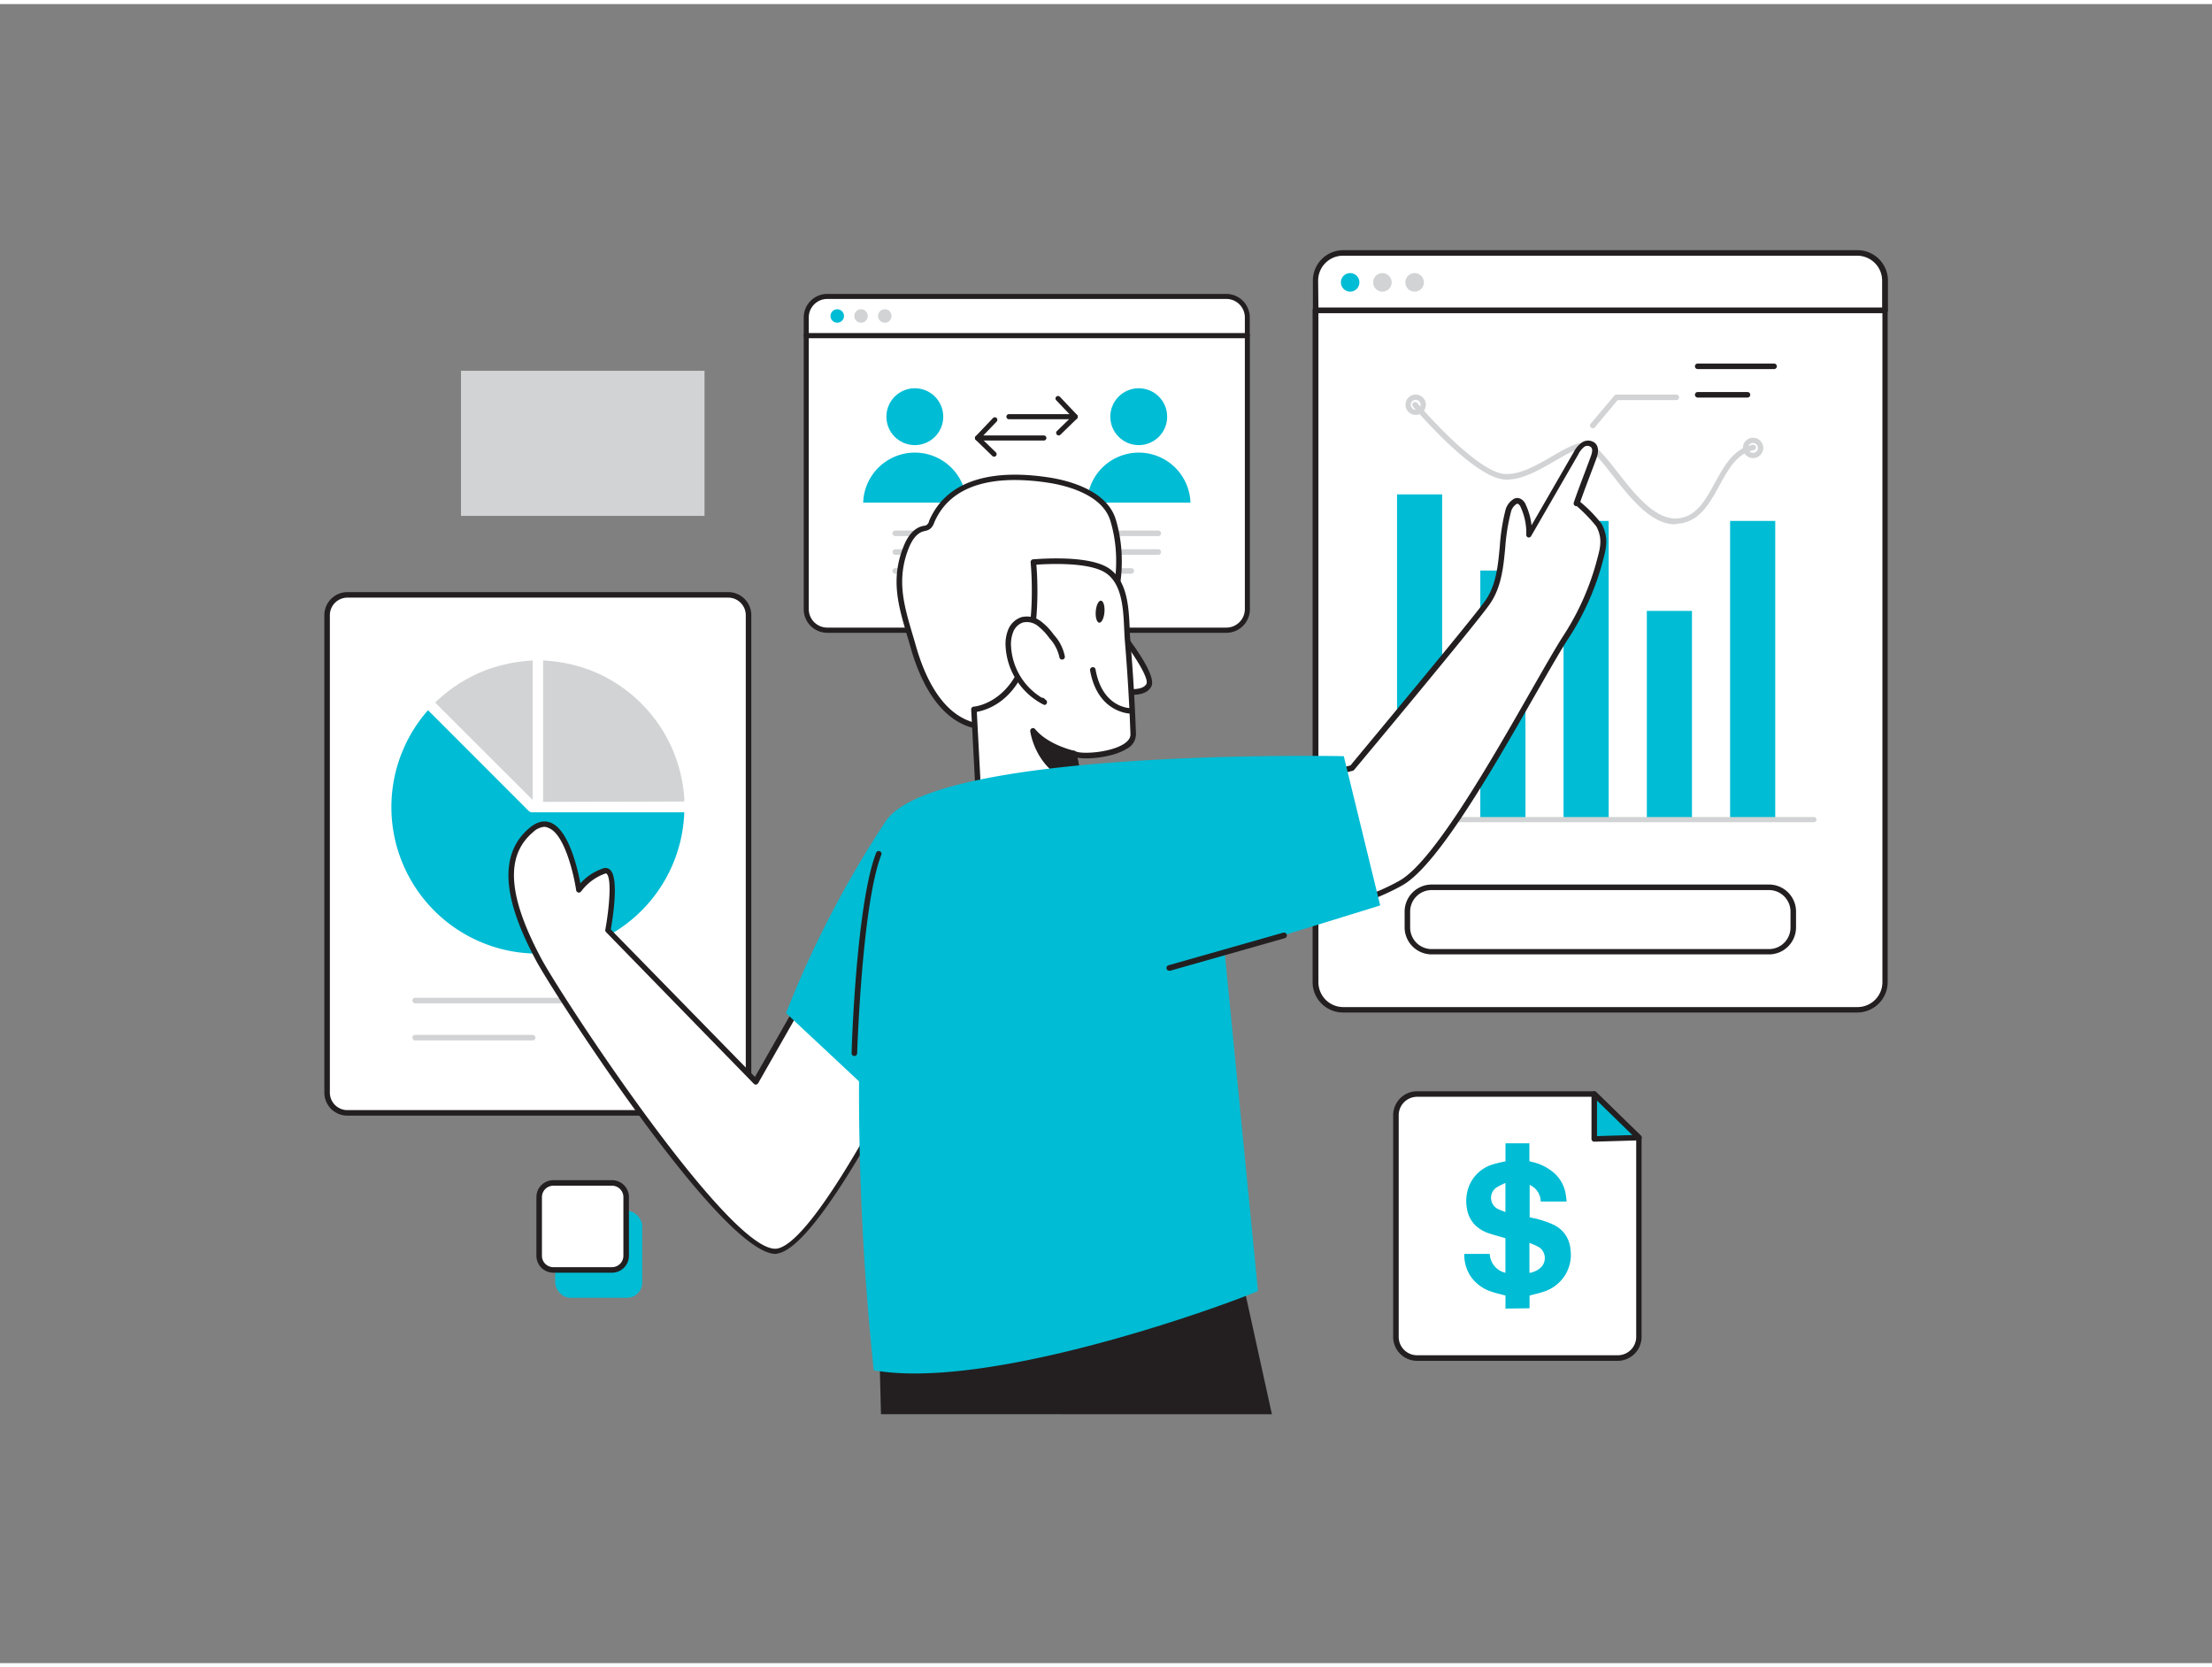 <svg xmlns="http://www.w3.org/2000/svg" viewBox="0 0 400 300" width="406" height="306" class="illustration styles_illustrationTablet__1DWOa"><rect x="0" y="0" width="400" height="300" fill="#808080" stroke="none"/><g id="_559_finance_app_flatline" data-name="#559_finance_app_flatline"><path d="M145.79,59.94h79.77a0,0,0,0,1,0,0v49.5a3.8,3.8,0,0,1-3.8,3.8H149.59a3.8,3.8,0,0,1-3.8-3.8V59.94A0,0,0,0,1,145.79,59.94Z" fill="#fff"></path><path d="M221.76,113.69H149.59a4.26,4.26,0,0,1-4.25-4.26V59.94a.46.46,0,0,1,.45-.46h79.77a.46.46,0,0,1,.46.46v49.49A4.26,4.26,0,0,1,221.76,113.69ZM146.25,60.4v49a3.35,3.35,0,0,0,3.34,3.35h72.17a3.35,3.35,0,0,0,3.35-3.35v-49Z" fill="#231f20"></path><path d="M149.59,52.86h72.17a3.8,3.8,0,0,1,3.8,3.8v3.28a0,0,0,0,1,0,0H145.79a0,0,0,0,1,0,0V56.66A3.8,3.8,0,0,1,149.59,52.86Z" fill="#fff"></path><path d="M225.56,60.4H145.79a.46.46,0,0,1-.45-.46V56.66a4.26,4.26,0,0,1,4.25-4.25h72.17A4.26,4.26,0,0,1,226,56.66v3.28A.46.46,0,0,1,225.56,60.4Zm-79.31-.92h78.86V56.66a3.35,3.35,0,0,0-3.35-3.34H149.59a3.35,3.35,0,0,0-3.34,3.34Z" fill="#231f20"></path><circle cx="165.43" cy="74.61" r="5.14" fill="#00bcd4"></circle><path d="M156.09,90.15a9.35,9.35,0,0,1,18.69,0Z" fill="#00bcd4"></path><circle cx="205.92" cy="74.61" r="5.14" fill="#00bcd4"></circle><path d="M196.58,90.15a9.35,9.35,0,0,1,18.69,0Z" fill="#00bcd4"></path><path d="M194.45,75.07h-12a.46.46,0,1,1,0-.92h10.94L191,71.64a.45.45,0,0,1,0-.64.47.47,0,0,1,.65,0l3.12,3.29a.44.44,0,0,1,.09.49A.46.46,0,0,1,194.45,75.07Z" fill="#231f20"></path><path d="M191.45,78a.47.47,0,0,1-.33-.14.46.46,0,0,1,0-.65l3-2.92a.46.46,0,0,1,.64.66l-3,2.92A.46.46,0,0,1,191.45,78Z" fill="#231f20"></path><path d="M188.76,78.92h-12a.45.45,0,0,1-.42-.27.46.46,0,0,1,.09-.5l3.12-3.28a.46.46,0,1,1,.67.63L177.82,78h10.94a.47.47,0,0,1,.46.46A.46.46,0,0,1,188.76,78.92Z" fill="#231f20"></path><path d="M179.75,81.84a.42.42,0,0,1-.31-.13l-3-2.91a.47.47,0,0,1,0-.65.46.46,0,0,1,.65,0l3,2.92a.45.45,0,0,1,0,.64A.47.47,0,0,1,179.75,81.84Z" fill="#231f20"></path><path d="M209.46,96.2H161.89a.5.5,0,0,1-.5-.5.51.51,0,0,1,.5-.5h47.57a.5.5,0,0,1,.5.5A.5.5,0,0,1,209.46,96.2Z" fill="#d1d3d4"></path><path d="M209.46,99.58H161.89a.5.5,0,0,1-.5-.5.51.51,0,0,1,.5-.5h47.57a.5.5,0,0,1,.5.5A.5.5,0,0,1,209.46,99.58Z" fill="#d1d3d4"></path><path d="M204.57,103H161.89a.5.5,0,0,1-.5-.5.51.51,0,0,1,.5-.5h42.68a.51.51,0,0,1,.5.5A.5.5,0,0,1,204.57,103Z" fill="#d1d3d4"></path><circle cx="151.4" cy="56.4" r="1.22" fill="#00bcd4"></circle><circle cx="155.7" cy="56.4" r="1.22" fill="#d1d3d4"></circle><circle cx="160" cy="56.4" r="1.22" fill="#d1d3d4"></circle><path d="M237.91,55.37H340.85a0,0,0,0,1,0,0V176.85a5,5,0,0,1-5,5H242.9a5,5,0,0,1-5-5V55.37A0,0,0,0,1,237.91,55.37Z" fill="#fff"></path><path d="M335.85,182.35h-93a5.5,5.5,0,0,1-5.49-5.5V55.37a.5.5,0,0,1,.5-.5H340.85a.5.5,0,0,1,.5.5V176.85A5.51,5.51,0,0,1,335.85,182.35ZM238.41,55.87v121a4.5,4.5,0,0,0,4.49,4.5h93a4.51,4.51,0,0,0,4.5-4.5v-121Z" fill="#231f20"></path><path d="M319.86,171.84h-61A4.9,4.9,0,0,1,254,167V164.1a4.9,4.9,0,0,1,4.89-4.89h61a4.89,4.89,0,0,1,4.89,4.89V167A4.89,4.89,0,0,1,319.86,171.84Zm-61-11.63A3.89,3.89,0,0,0,255,164.1V167a3.89,3.89,0,0,0,3.89,3.88h61a3.89,3.89,0,0,0,3.89-3.88V164.1a3.89,3.89,0,0,0-3.89-3.89Z" fill="#231f20"></path><rect x="252.63" y="88.66" width="8.16" height="58.81" fill="#00bcd4"></rect><rect x="267.69" y="102.43" width="8.16" height="45.03" fill="#00bcd4"></rect><rect x="282.74" y="93.46" width="8.16" height="54.01" fill="#00bcd4"></rect><rect x="297.8" y="109.73" width="8.16" height="37.73" fill="#00bcd4"></rect><rect x="312.86" y="93.46" width="8.16" height="54.01" fill="#00bcd4"></rect><path d="M320.83,66H307a.5.5,0,0,1-.5-.5.5.5,0,0,1,.5-.5h13.81a.51.51,0,0,1,.5.5A.5.5,0,0,1,320.83,66Z" fill="#231f20"></path><path d="M316,71.15h-9a.5.5,0,0,1-.5-.5.5.5,0,0,1,.5-.5h9a.5.5,0,0,1,.5.5A.5.5,0,0,1,316,71.15Z" fill="#231f20"></path><path d="M302.89,94.07c-4.36,0-8.16-4.86-11.22-8.78-2-2.54-3.87-5-5.12-5h0c-1.42,0-3.38,1.17-5.45,2.37-2.82,1.63-6,3.48-9,3.31-5.61-.3-16.15-12.68-16.59-13.21a.47.47,0,0,1,.05-.67.49.49,0,0,1,.68,0c.1.13,10.71,12.6,15.91,12.88,2.74.16,5.8-1.62,8.5-3.19,2.18-1.26,4.24-2.45,5.9-2.5s3.59,2.32,5.93,5.33c3,3.83,6.7,8.59,10.71,8.4,3.47-.17,5.13-3.19,6.89-6.39s3.43-6.26,6.94-6.93a.48.48,0,0,1,.17.94c-3.06.58-4.62,3.43-6.28,6.45-1.8,3.29-3.67,6.69-7.67,6.89Z" fill="#d1d3d4"></path><path d="M328,147.94H246a.47.47,0,0,1-.47-.48A.48.48,0,0,1,246,147h82a.48.48,0,0,1,.48.48A.47.47,0,0,1,328,147.94Z" fill="#d1d3d4"></path><path d="M256,74.29a1.84,1.84,0,1,1,1.84-1.84A1.84,1.84,0,0,1,256,74.29Zm0-2.72a.89.89,0,1,0,.89.88A.88.88,0,0,0,256,71.57Z" fill="#d1d3d4"></path><path d="M317,82.1a1.84,1.84,0,1,1,1.85-1.84A1.85,1.85,0,0,1,317,82.1Zm0-2.73a.89.89,0,1,0,.89.89A.89.89,0,0,0,317,79.37Z" fill="#d1d3d4"></path><path d="M242.9,45h92.95a5,5,0,0,1,5,5v5.35a0,0,0,0,1,0,0H237.91a0,0,0,0,1,0,0V50A5,5,0,0,1,242.9,45Z" fill="#fff"></path><path d="M340.85,55.87H237.91a.5.5,0,0,1-.5-.5V50a5.5,5.5,0,0,1,5.49-5.5h93a5.51,5.51,0,0,1,5.5,5.5v5.35A.5.5,0,0,1,340.85,55.87Zm-102.44-1H340.35V50a4.51,4.51,0,0,0-4.5-4.5h-93a4.5,4.5,0,0,0-4.49,4.5Z" fill="#231f20"></path><rect x="59.15" y="106.83" width="76.21" height="93.64" rx="3.67" fill="#fff"></rect><path d="M131.69,201H62.82a4.17,4.17,0,0,1-4.17-4.17V110.5a4.18,4.18,0,0,1,4.17-4.17h68.87a4.18,4.18,0,0,1,4.17,4.17v86.3A4.17,4.17,0,0,1,131.69,201ZM62.82,107.33a3.18,3.18,0,0,0-3.17,3.17v86.3A3.17,3.17,0,0,0,62.82,200h68.87a3.17,3.17,0,0,0,3.17-3.17V110.5a3.18,3.18,0,0,0-3.17-3.17Z" fill="#231f20"></path><path d="M116.15,180.69H75.08a.5.5,0,0,1-.5-.5.51.51,0,0,1,.5-.5h41.07a.5.5,0,0,1,.5.5A.5.5,0,0,1,116.15,180.69Z" fill="#d1d3d4"></path><path d="M96.32,187.4H75.08a.51.51,0,0,1-.5-.5.5.5,0,0,1,.5-.5H96.32a.5.5,0,0,1,.5.5A.51.51,0,0,1,96.32,187.4Z" fill="#d1d3d4"></path><path d="M77.62,127.91q9,9,17.93,17.94a.93.93,0,0,0,.72.3h27.47a26.49,26.49,0,1,1-46.35-18.45Z" fill="#00bcd4"></path><path d="M98.21,118.68v25.58l.26,0,24.76-.06c.55,0,.55,0,.51-.55a26.72,26.72,0,0,0-15.8-22.7,27.1,27.1,0,0,0-8.57-2.17Z" fill="#d1d3d4"></path><path d="M96.32,143.92V118.7a28.63,28.63,0,0,0-8.69,1.83,27.26,27.26,0,0,0-8.94,5.77Z" fill="#d1d3d4"></path><path d="M175.7,130.3c-5.89-1.77-9-8.66-10.57-14.14-1.76-6.23-3.83-11.33-1.32-17.82.57-1.49,1.49-3,3-3.48a3,3,0,0,0,1.07-.37,2.28,2.28,0,0,0,.57-.93c3.58-8.44,13.71-8.67,21.31-7.48,4.4.69,10.11,2.7,11.48,7.22,2.51,8.33.39,17.39-4.23,24.59C192.69,124.66,184.52,133,175.7,130.3Z" fill="#fff"></path><path d="M179.07,131.3a11.9,11.9,0,0,1-3.51-.52h0c-6.15-1.85-9.33-8.89-10.91-14.48-.2-.71-.4-1.41-.61-2.1-1.6-5.43-3-10.13-.7-16,.81-2.11,1.95-3.38,3.36-3.78l.3-.07a1,1,0,0,0,1-.87c3.73-8.76,14-9.1,21.88-7.85,3,.47,10.26,2.16,11.89,7.57,2.38,7.92.82,17-4.29,25C193.15,124.87,186.33,131.3,179.07,131.3Zm4.44-45.24c-6,0-12,1.7-14.57,7.69a2.53,2.53,0,0,1-.72,1.13,2.34,2.34,0,0,1-1,.4l-.25.07c-1.09.3-2,1.37-2.7,3.17-2.16,5.59-.82,10.14.73,15.4.21.69.41,1.39.62,2.11,1.51,5.34,4.51,12.08,10.23,13.8h0c8,2.39,16-4.74,20.77-12.21,4.95-7.72,6.47-16.53,4.17-24.18-1.47-4.86-8.24-6.42-11.08-6.86A40.3,40.3,0,0,0,183.51,86.06Z" fill="#231f20"></path><path d="M202.46,113.44s6.31,7.89,5.32,9.74-4.91,1-4.91,1" fill="#fff"></path><path d="M204.74,124.91a10,10,0,0,1-2-.2.5.5,0,0,1,.2-1c1,.2,3.71.46,4.37-.78.52-1-2.34-5.53-5.27-9.2a.51.51,0,0,1,.07-.71.52.52,0,0,1,.71.08c1.53,1.92,6.44,8.31,5.37,10.3C207.57,124.63,206,124.91,204.74,124.91Z" fill="#231f20"></path><path d="M200.26,102.44c3.8,2.56,3.33,8.76,3.66,12.73q.69,8.37,1,16.78c.13,3.55-9,4.46-10.73,3.55l2.7,13.85L177,143.71l-.85-16.19s6-.51,9-8,1.77-18.6,1.77-18.6S196.55,99.93,200.26,102.44Z" fill="#fff"></path><path d="M196.89,149.85l-.14,0-19.91-5.64a.5.5,0,0,1-.37-.45l-.85-16.2a.5.5,0,0,1,.45-.52c.24,0,5.79-.59,8.56-7.72,2.85-7.34,1.75-18.26,1.74-18.37a.56.56,0,0,1,.11-.37.5.5,0,0,1,.34-.18c.4,0,9.91-.93,13.72,1.64h0c3.37,2.28,3.58,7.08,3.75,11,0,.76.07,1.49.13,2.16.46,5.58.8,11.23,1,16.8a3,3,0,0,1-1.72,2.69c-2.33,1.46-6.73,1.95-8.87,1.59l2.55,13a.52.52,0,0,1-.15.47A.55.55,0,0,1,196.89,149.85Zm-19.44-6.52,18.79,5.32L193.7,135.6a.48.48,0,0,1,.19-.5.51.51,0,0,1,.53,0c1.11.59,6.25.28,8.75-1.28.86-.54,1.28-1.15,1.25-1.81-.2-5.56-.54-11.2-1-16.76-.06-.68-.09-1.42-.13-2.2-.16-3.64-.36-8.17-3.31-10.16h0c-3-2.06-10.57-1.66-12.57-1.52.19,2.29.77,11.6-1.85,18.33s-7.37,8-8.92,8.29Z" fill="#231f20"></path><path d="M204.41,127.8s-5.48,0-6.79-7.4" fill="#fff"></path><path d="M204.41,128.3c-.06,0-5.92-.09-7.29-7.81a.51.51,0,0,1,.41-.58.5.5,0,0,1,.58.4c1.21,6.88,6.1,7,6.3,7a.5.5,0,0,1,.5.5A.5.5,0,0,1,204.41,128.3Z" fill="#231f20"></path><path d="M192.08,118a7.64,7.64,0,0,0-1.91-3.68,11,11,0,0,0-2.26-2.35,3.67,3.67,0,0,0-3.09-.65,3.42,3.42,0,0,0-2,1.93,6.48,6.48,0,0,0-.45,2.83,12,12,0,0,0,6.49,10.13l-.33-.31" fill="#fff"></path><path d="M188.83,126.69a.46.46,0,0,1-.22-.06,12.59,12.59,0,0,1-6.77-10.55,6.91,6.91,0,0,1,.49-3,3.92,3.92,0,0,1,2.35-2.21,4.14,4.14,0,0,1,3.52.72,11.13,11.13,0,0,1,2.36,2.45,8,8,0,0,1,2,3.94.5.5,0,0,1-.44.55.5.5,0,0,1-.55-.44,7.31,7.31,0,0,0-1.81-3.44,10.6,10.6,0,0,0-2.14-2.24,3.18,3.18,0,0,0-2.66-.58,2.92,2.92,0,0,0-1.72,1.66,5.94,5.94,0,0,0-.41,2.61,11.6,11.6,0,0,0,5.58,9.34.46.46,0,0,1,.41.12l.34.3a.5.5,0,0,1-.34.88Z" fill="#231f20"></path><path d="M194.19,135.5s-4.89-1-7.39-4.1c0,0,.88,7.4,8.38,9.2Z" fill="#231f20"></path><path d="M195.18,141.1l-.12,0c-7.75-1.85-8.75-9.54-8.76-9.62a.5.5,0,0,1,.3-.52.49.49,0,0,1,.58.14c2.37,2.89,7.06,3.92,7.11,3.93a.5.5,0,0,1,.39.4l1,5.09a.5.5,0,0,1-.49.6Zm-7.5-8.12a10.34,10.34,0,0,0,6.86,6.92l-.78-4A16.46,16.46,0,0,1,187.68,133Z" fill="#231f20"></path><ellipse cx="198.93" cy="109.86" rx="2" ry="0.79" transform="translate(74.07 299.74) rotate(-85.58)" fill="#231f20"></ellipse><path d="M146.89,176.84l-10.26,18-26.72-27.42s2.16-11.65-.72-10.72a9.61,9.61,0,0,0-4.54,3.39s-2.37-16-8.61-10.74-3.37,14.5,1.36,23.38c3.51,6.59,34.7,54.66,43.35,52.73s29.19-45.59,29.19-45.59Z" fill="#fff"></path><path d="M140.27,226c-9.83,0-40.18-47.16-43.31-53-3.94-7.41-8.36-18-1.24-24,1.32-1.12,2.6-1.46,3.81-1,3.28,1.24,4.9,8.21,5.42,11a9.67,9.67,0,0,1,4.09-2.7,1.23,1.23,0,0,1,1.27.23c1.67,1.47.5,8.76.14,10.8L136.52,194l9.94-17.43a.5.5,0,0,1,.5-.25l23,3a.48.48,0,0,1,.37.26.51.51,0,0,1,0,.45c-.85,1.79-20.76,43.91-29.54,45.86A2.81,2.81,0,0,1,140.27,226ZM98.46,148.77a3.37,3.37,0,0,0-2.1,1c-5,4.24-4.53,11.48,1.49,22.77,3.81,7.16,34.76,54.25,42.79,52.48,7.76-1.73,26-39.38,28.56-44.7l-22-2.9-10.1,17.71a.51.51,0,0,1-.37.25.48.48,0,0,1-.42-.15l-26.72-27.42a.51.51,0,0,1-.13-.44c.68-3.69,1.21-9.26.23-10.12,0,0-.11-.09-.31,0a9.24,9.24,0,0,0-4.28,3.19.52.52,0,0,1-.53.21.5.5,0,0,1-.38-.41c-.41-2.77-2.09-10.18-5-11.26A2,2,0,0,0,98.46,148.77Z" fill="#231f20"></path><path d="M225.05,168.77s20.68-5.36,28.43-9.91c8.5-5,24.51-36.58,29.71-44.43a47.63,47.63,0,0,0,6.21-14.11c.6-2.24.88-3.86-.24-6-.23-.45-3.9-4.47-4.07-4,1-2.81,2-5.48,3.06-8.26.28-.77.49-1.74-.1-2.3a1.47,1.47,0,0,0-1.81,0A4.34,4.34,0,0,0,285,81.26L276.5,96a11.45,11.45,0,0,0-1.07-5.28,1.73,1.73,0,0,0-.63-.82c-.93-.52-1.83.75-2.12,1.77-1.51,5.32-.42,11.73-3.68,16.44-2.48,3.58-24.51,30-24.51,30l-19.44,5" fill="#fff"></path><path d="M225.05,169.27a.5.5,0,0,1-.13-1c.21-.05,20.71-5.38,28.31-9.85,6.15-3.62,16.6-21.93,23.52-34.05,2.5-4.37,4.65-8.15,6-10.22a47.31,47.31,0,0,0,6.13-14c.57-2.1.87-3.63-.2-5.68a27.69,27.69,0,0,0-3.56-3.7.55.55,0,0,1-.22,0,.51.51,0,0,1-.31-.64h0c.61-1.8,1.29-3.57,1.94-5.29.38-1,.75-2,1.12-3s.34-1.47,0-1.76a1,1,0,0,0-1.19,0,4,4,0,0,0-1.06,1.36l-8.53,14.77a.49.49,0,0,1-.57.23A.5.5,0,0,1,276,96,11.13,11.13,0,0,0,275,91a1.31,1.31,0,0,0-.43-.59.36.36,0,0,0-.36,0,2.43,2.43,0,0,0-1,1.49,35.78,35.78,0,0,0-1,6.2c-.33,3.6-.68,7.33-2.8,10.38-2.46,3.57-23.64,28.92-24.54,30a.48.48,0,0,1-.26.16l-19.44,5a.51.51,0,0,1-.61-.36.5.5,0,0,1,.36-.61l19.29-5c1.63-2,22-26.4,24.38-29.8,2-2.84,2.3-6.44,2.63-9.91a35.72,35.72,0,0,1,1-6.39,3.33,3.33,0,0,1,1.61-2.14,1.37,1.37,0,0,1,1.23.08,2,2,0,0,1,.84,1,11.93,11.93,0,0,1,1.05,3.74L284.59,81A4.81,4.81,0,0,1,286,79.32a2,2,0,0,1,2.44.06c.62.59.7,1.55.22,2.84-.37,1-.75,2-1.13,3-.59,1.56-1.2,3.17-1.77,4.8a24.41,24.41,0,0,1,3.88,4c1.23,2.36.89,4.14.28,6.4a48.33,48.33,0,0,1-6.27,14.25c-1.36,2.05-3.5,5.81-6,10.16-7.39,12.94-17.5,30.67-23.89,34.42-7.71,4.54-27.71,9.74-28.56,10Z" fill="#231f20"></path><path d="M230,255l-6.47-29.42L159,242.89s.13,4.83.31,12.09Z" fill="#231f20"></path><path d="M243,136s-73.42-1.55-82.74,11.63a185.82,185.82,0,0,0-18.12,34.83l13.2,12.34A482.86,482.86,0,0,0,158,247.05c22.75,4,69.88-14.2,69.48-14.38l-6-61,28.1-8.68Z" fill="#00bcd4"></path><path d="M154.48,190.22h0a.5.5,0,0,1-.48-.52c0-1.1.87-27.13,4.44-36.23a.49.49,0,0,1,.65-.28.48.48,0,0,1,.28.64c-3.5,8.94-4.36,35.64-4.37,35.9A.51.51,0,0,1,154.48,190.22Z" fill="#231f20"></path><path d="M211.43,174.79a.49.49,0,0,1-.48-.36.51.51,0,0,1,.35-.62l20.75-5.9a.5.5,0,0,1,.28,1l-20.76,5.9A.34.34,0,0,1,211.43,174.79Z" fill="#231f20"></path><path d="M292.55,244.84H256.26a3.82,3.82,0,0,1-3.83-3.83V200.92a3.83,3.83,0,0,1,3.83-3.83h32l8.08,7.88v36A3.83,3.83,0,0,1,292.55,244.84Z" fill="#fff"></path><path d="M292.55,245.34H256.26a4.33,4.33,0,0,1-4.33-4.33V200.92a4.34,4.34,0,0,1,4.33-4.33h32a.48.48,0,0,1,.35.14l8.09,7.89a.51.51,0,0,1,.15.35v36A4.34,4.34,0,0,1,292.55,245.34Zm-36.29-47.75a3.34,3.34,0,0,0-3.33,3.33V241a3.33,3.33,0,0,0,3.33,3.33h36.29a3.34,3.34,0,0,0,3.33-3.33V205.18l-7.79-7.59Z" fill="#231f20"></path><circle cx="244.15" cy="50.32" r="1.68" fill="#00bcd4"></circle><circle cx="249.98" cy="50.32" r="1.68" fill="#d1d3d4"></circle><circle cx="255.81" cy="50.32" r="1.68" fill="#d1d3d4"></circle><path d="M288,76.69a.47.47,0,0,1-.31-.12.48.48,0,0,1-.06-.67l4.32-5.12a.48.48,0,0,1,.37-.17h10.81a.48.48,0,0,1,0,1H292.52l-4.18,5A.48.48,0,0,1,288,76.69Z" fill="#d1d3d4"></path><polygon points="288.3 197.09 288.3 205.21 296.38 204.97 288.3 197.09" fill="#00bcd4"></polygon><path d="M288.29,205.71a.49.49,0,0,1-.34-.14.48.48,0,0,1-.16-.36v-8.12a.51.51,0,0,1,.31-.46.49.49,0,0,1,.54.1l8.09,7.89a.5.5,0,0,1-.34.85l-8.08.24Zm.5-7.43v6.42l6.39-.19Z" fill="#231f20"></path><rect x="100.4" y="218.21" width="15.73" height="15.73" rx="2.73" fill="#00bcd4"></rect><rect x="97.52" y="213.17" width="15.73" height="15.73" rx="2.56" fill="#fff"></rect><path d="M110.69,229.4H100.08A3.06,3.06,0,0,1,97,226.34V215.73a3.06,3.06,0,0,1,3.06-3.06h10.61a3.06,3.06,0,0,1,3.06,3.06v10.61A3.06,3.06,0,0,1,110.69,229.4Zm-10.61-15.73A2.06,2.06,0,0,0,98,215.73v10.61a2.06,2.06,0,0,0,2.06,2.06h10.61a2.06,2.06,0,0,0,2.06-2.06V215.73a2.06,2.06,0,0,0-2.06-2.06Z" fill="#231f20"></path><path d="M272.24,235.89v-2.36c-.86-.24-1.69-.41-2.5-.69A7.29,7.29,0,0,1,265.9,230a7.09,7.09,0,0,1-1.11-4h4.61a3.65,3.65,0,0,0,2.83,3.42v-6.26c-.93-.27-1.85-.52-2.77-.81a6.54,6.54,0,0,1-2.68-1.53,5.34,5.34,0,0,1-1.49-2.9,7.52,7.52,0,0,1,.29-4,6.69,6.69,0,0,1,4.05-4,22.73,22.73,0,0,1,2.33-.6l.28-.06V206h4.32v.31c0,.89,0,1.79,0,2.68,0,.22.07.29.28.34a9,9,0,0,1,4,1.88,6.44,6.44,0,0,1,2.29,4c.08.43.11.87.17,1.32h-4.69a3.31,3.31,0,0,0-2-3v5.85l.51.12a16.59,16.59,0,0,1,3.68,1.17,5.31,5.31,0,0,1,3.18,4.45,6.94,6.94,0,0,1-1.21,5.09,7.16,7.16,0,0,1-3.48,2.58c-.87.3-1.77.49-2.7.75v2.29ZM276.57,224v5.44a3.87,3.87,0,0,0,1.91-.85,2.37,2.37,0,0,0-.11-3.76A14.22,14.22,0,0,0,276.57,224Zm-4.34-5.57v-5.26a15.85,15.85,0,0,0-1.65.84,2.27,2.27,0,0,0,.14,3.79C271.19,218.05,271.7,218.22,272.23,218.44Z" fill="#00bcd4"></path><rect x="83.36" y="66.31" width="44.04" height="26.24" fill="#d1d3d4"></rect></g></svg>